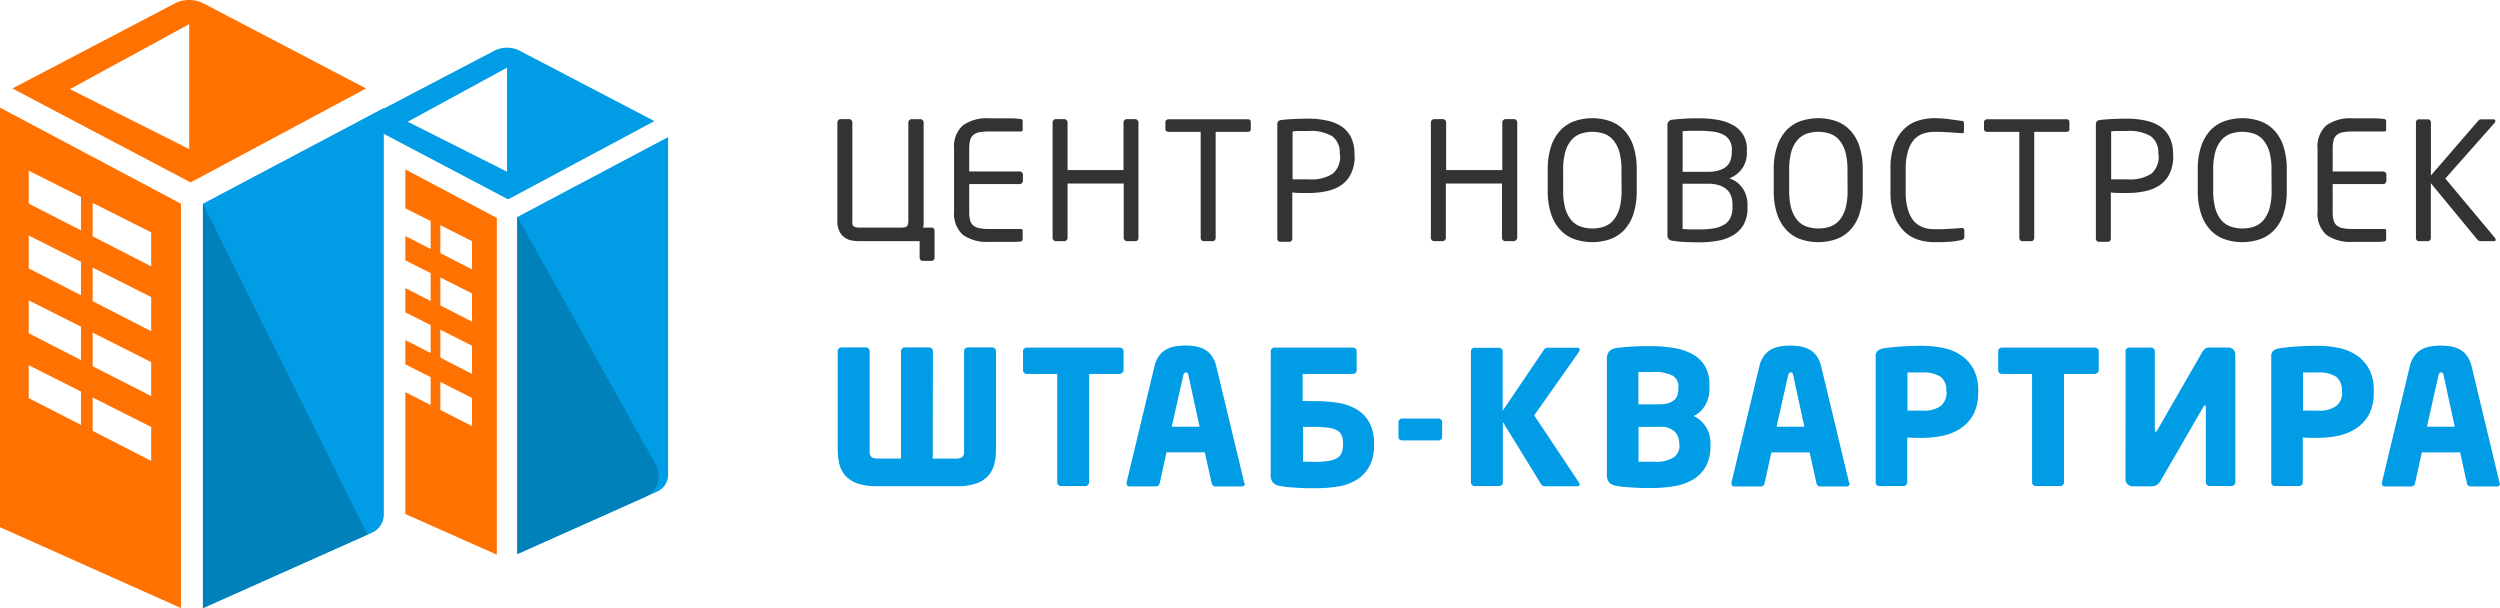 <svg id="Слой_1" data-name="Слой 1" xmlns="http://www.w3.org/2000/svg" viewBox="0 0 430.63 104.75"><defs><style>.cls-1{fill:#009ce6;}.cls-2{fill:#ff7100;}.cls-3{fill:#0081ba;}.cls-4{fill:#333;}</style></defs><title>main-logo</title><path class="cls-1" d="M281.14,216.9h4a2.29,2.29,0,0,0,.8-.11.88.88,0,0,0,.43-.34,1.07,1.07,0,0,0,.16-.53q0-.31,0-.66V198.39a.66.66,0,0,1,.64-.64h4.22a.66.66,0,0,1,.64.64v16.87a11.16,11.16,0,0,1-.27,2.53,4.77,4.77,0,0,1-1,2,4.93,4.93,0,0,1-2.06,1.37,9.79,9.79,0,0,1-3.41.5H271.51a9.78,9.78,0,0,1-3.41-.5,4.92,4.92,0,0,1-2.06-1.37,4.77,4.77,0,0,1-1-2,11.1,11.1,0,0,1-.27-2.53V198.39a.66.66,0,0,1,.64-.64h4.22a.66.66,0,0,1,.64.64v16.86q0,.35,0,.66a1.07,1.07,0,0,0,.16.53.88.88,0,0,0,.42.34,2.26,2.26,0,0,0,.82.11h4V198.39a.66.66,0,0,1,.64-.64h4.22a.66.66,0,0,1,.64.64Z" transform="translate(-120.47 -137.91)"/><path class="cls-1" d="M313.76,202.14a.7.7,0,0,1-.47.18h-5.21V221a.66.66,0,0,1-.64.64h-4.22a.66.66,0,0,1-.64-.64V202.32h-5.25a.64.64,0,0,1-.45-.18.56.56,0,0,1-.19-.43v-3.32a.57.57,0,0,1,.19-.43.65.65,0,0,1,.45-.18h16a.71.71,0,0,1,.47.18.55.55,0,0,1,.21.43v3.32A.55.55,0,0,1,313.76,202.14Z" transform="translate(-120.47 -137.91)"/><path class="cls-1" d="M334.89,221.18q0,.52-.55.52h-4.51a.56.56,0,0,1-.42-.16.87.87,0,0,1-.23-.42L328,215.83h-6.6l-1.16,5.28a.88.88,0,0,1-.23.42.56.56,0,0,1-.42.16h-4.51q-.55,0-.55-.52a.13.13,0,0,1,0-.06.24.24,0,0,0,0-.1l4.8-20a5,5,0,0,1,.84-1.87,3.77,3.77,0,0,1,1.27-1.08,5.11,5.11,0,0,1,1.56-.5,11,11,0,0,1,1.67-.13,10.72,10.72,0,0,1,1.66.13,5.12,5.12,0,0,1,1.54.5,3.79,3.79,0,0,1,1.27,1.08,5,5,0,0,1,.84,1.87l4.8,20a.23.23,0,0,0,0,.1A.14.14,0,0,1,334.89,221.18Zm-9.72-18.64a1.58,1.58,0,0,0-.13-.37c0-.07-.14-.11-.29-.11s-.39.16-.45.48l-2,8.88h4.8Z" transform="translate(-120.47 -137.91)"/><path class="cls-1" d="M339.36,198.42a.62.62,0,0,1,.19-.45.62.62,0,0,1,.45-.19h13.48a.71.71,0,0,1,.47.18.55.55,0,0,1,.21.43v3.32a.55.55,0,0,1-.21.43.7.7,0,0,1-.47.18h-8.62V207l1.09,0,1.09,0a24.09,24.09,0,0,1,3.93.31,9,9,0,0,1,3.21,1.13,6,6,0,0,1,2.17,2.25,7.41,7.41,0,0,1,.8,3.65v.23a7.49,7.49,0,0,1-.8,3.67,6.22,6.22,0,0,1-2.17,2.3,8.89,8.89,0,0,1-3.22,1.17A23,23,0,0,1,347,222q-.8,0-1.64,0l-1.62-.08-1.46-.11q-.68-.07-1.16-.16a2.43,2.43,0,0,1-1.37-.58,2.18,2.18,0,0,1-.4-1.51Zm7.39,19.05a16.31,16.31,0,0,0,2.53-.16,4,4,0,0,0,1.55-.53,1.89,1.89,0,0,0,.77-.93,3.83,3.83,0,0,0,.21-1.34v-.23a3.7,3.7,0,0,0-.21-1.32,1.75,1.75,0,0,0-.77-.89,4.22,4.22,0,0,0-1.55-.48,18.08,18.08,0,0,0-2.53-.15H346l-.46,0-.3,0h-.32v6h.32l.3,0,.46,0Z" transform="translate(-120.47 -137.91)"/><path class="cls-1" d="M368.68,213.61a.68.68,0,0,1-.45.16H362a.68.68,0,0,1-.45-.16.52.52,0,0,1-.19-.42v-2.57a.57.57,0,0,1,.19-.43A.65.65,0,0,1,362,210h6.24a.65.65,0,0,1,.45.18.57.57,0,0,1,.19.43v2.57A.52.52,0,0,1,368.68,213.61Z" transform="translate(-120.47 -137.91)"/><path class="cls-1" d="M392.56,198.13a.89.89,0,0,1-.16.45l-7.66,10.88L392.43,221a.56.56,0,0,1,.13.35q0,.32-.45.32h-5.54a.64.64,0,0,1-.43-.13,1.64,1.64,0,0,1-.27-.32l-6.53-10.62V221a.66.66,0,0,1-.64.64h-4.22a.66.66,0,0,1-.64-.64V198.39A.57.57,0,0,1,374,198a.65.65,0,0,1,.45-.18h4.22a.65.65,0,0,1,.45.18.57.57,0,0,1,.19.43v10.23l7.08-10.46a.76.76,0,0,1,.71-.39H392Q392.56,197.78,392.56,198.13Z" transform="translate(-120.47 -137.91)"/><path class="cls-1" d="M415.09,214.77a7,7,0,0,1-.81,3.52,6.07,6.07,0,0,1-2.18,2.22,9.31,9.31,0,0,1-3.22,1.14,23.1,23.1,0,0,1-3.95.32q-.81,0-1.64,0l-1.63-.08-1.47-.11q-.68-.07-1.16-.16a2.43,2.43,0,0,1-1.37-.58,2.18,2.18,0,0,1-.4-1.51V199.94a2.25,2.25,0,0,1,.39-1.51,2.3,2.3,0,0,1,1.32-.58l1.08-.13,1.45-.11,1.63-.08q.84,0,1.61,0a23.45,23.45,0,0,1,4.16.34,9.9,9.9,0,0,1,3.21,1.11,5.55,5.55,0,0,1,2.08,2.06,6.37,6.37,0,0,1,.74,3.22v.58a5.64,5.64,0,0,1-.71,2.83,4.63,4.63,0,0,1-2,1.9,5.13,5.13,0,0,1,2.88,4.76Zm-5.5-10.2a2.15,2.15,0,0,0-1-1.95,6.85,6.85,0,0,0-3.46-.63h-1.24l-.71,0-.5,0v5.57h3.6a5.12,5.12,0,0,0,1.59-.21,2.76,2.76,0,0,0,1-.55,1.92,1.92,0,0,0,.53-.8,3,3,0,0,0,.16-1Zm.13,9.72a3,3,0,0,0-.74-2,3.42,3.42,0,0,0-2.67-.85h-3.6v6h.56l.77,0,.77,0h.53a5.8,5.8,0,0,0,3.43-.74,2.5,2.5,0,0,0,1-2.09Z" transform="translate(-120.47 -137.91)"/><path class="cls-1" d="M439.07,221.18q0,.52-.55.52H434a.56.56,0,0,1-.42-.16.87.87,0,0,1-.23-.42l-1.16-5.28h-6.6l-1.16,5.28a.88.88,0,0,1-.23.42.56.56,0,0,1-.42.16h-4.51q-.55,0-.55-.52a.13.13,0,0,1,0-.06.24.24,0,0,0,0-.1l4.8-20a5,5,0,0,1,.84-1.87,3.77,3.77,0,0,1,1.27-1.08,5.11,5.11,0,0,1,1.56-.5,11,11,0,0,1,1.67-.13,10.72,10.72,0,0,1,1.66.13,5.12,5.12,0,0,1,1.54.5,3.79,3.79,0,0,1,1.27,1.08,5,5,0,0,1,.84,1.87l4.8,20a.23.23,0,0,0,0,.1A.14.14,0,0,1,439.07,221.18Zm-9.72-18.64a1.58,1.58,0,0,0-.13-.37c0-.07-.14-.11-.29-.11s-.39.16-.45.48l-2,8.88h4.8Z" transform="translate(-120.47 -137.91)"/><path class="cls-1" d="M461.21,205.54a7.71,7.71,0,0,1-.82,3.75,6.71,6.71,0,0,1-2.18,2.4,8.86,8.86,0,0,1-3.08,1.27,16.79,16.79,0,0,1-3.53.37l-1.29,0-1.32-.06V221a.66.66,0,0,1-.64.64h-4.15a.64.64,0,0,1-.45-.18.56.56,0,0,1-.19-.43V199.45a1.41,1.41,0,0,1,.35-1.13,2.39,2.39,0,0,1,1.1-.42q1.22-.19,3-.31t3.53-.11a17.92,17.92,0,0,1,3.58.35,8.65,8.65,0,0,1,3.1,1.25,6.71,6.71,0,0,1,2.18,2.4,7.72,7.72,0,0,1,.82,3.75Zm-5.5-.29a2.78,2.78,0,0,0-1-2.46,5.4,5.4,0,0,0-3.07-.72l-.55,0-.79,0-.77,0-.5,0v6.57l.5,0,.8,0,.8,0h.5a4.94,4.94,0,0,0,3.14-.8,3,3,0,0,0,1-2.45Z" transform="translate(-120.47 -137.91)"/><path class="cls-1" d="M481.73,202.14a.7.7,0,0,1-.47.18H476V221a.66.66,0,0,1-.64.64h-4.22a.66.66,0,0,1-.64-.64V202.32H465.3a.64.64,0,0,1-.45-.18.56.56,0,0,1-.19-.43v-3.32a.57.57,0,0,1,.19-.43.65.65,0,0,1,.45-.18h16a.71.71,0,0,1,.47.18.55.55,0,0,1,.21.43v3.32A.55.55,0,0,1,481.73,202.14Z" transform="translate(-120.47 -137.91)"/><path class="cls-1" d="M486.6,198.39a.57.57,0,0,1,.19-.43.65.65,0,0,1,.45-.18H491a.65.65,0,0,1,.45.18.57.57,0,0,1,.19.43V212q0,.29.16.29c.06,0,.15-.09.26-.26l7.63-13.26a2.73,2.73,0,0,1,.58-.76,1.17,1.17,0,0,1,.77-.24h3.25a1.21,1.21,0,0,1,1.22,1.22v22a.66.66,0,0,1-.64.64h-3.8a.66.66,0,0,1-.64-.64V208q0-.26-.16-.26T500,208l-7.34,12.68a2,2,0,0,1-.77.82,2.15,2.15,0,0,1-.9.18h-3.15a1.23,1.23,0,0,1-.88-.35,1.15,1.15,0,0,1-.37-.87Z" transform="translate(-120.47 -137.91)"/><path class="cls-1" d="M529.35,205.54a7.71,7.71,0,0,1-.82,3.75,6.71,6.71,0,0,1-2.18,2.4,8.86,8.86,0,0,1-3.08,1.27,16.79,16.79,0,0,1-3.53.37l-1.29,0-1.32-.06V221a.66.66,0,0,1-.64.64h-4.15a.64.64,0,0,1-.45-.18.56.56,0,0,1-.19-.43V199.45a1.41,1.41,0,0,1,.35-1.13,2.39,2.39,0,0,1,1.1-.42q1.22-.19,3-.31t3.53-.11a17.92,17.92,0,0,1,3.58.35,8.65,8.65,0,0,1,3.1,1.25,6.71,6.71,0,0,1,2.18,2.4,7.72,7.72,0,0,1,.82,3.75Zm-5.5-.29a2.78,2.78,0,0,0-1-2.46,5.4,5.4,0,0,0-3.07-.72l-.55,0-.79,0-.77,0-.5,0v6.57l.5,0,.8,0,.8,0h.5a4.94,4.94,0,0,0,3.14-.8,3,3,0,0,0,1-2.45Z" transform="translate(-120.47 -137.91)"/><path class="cls-1" d="M551.1,221.18q0,.52-.55.52h-4.51a.56.56,0,0,1-.42-.16.87.87,0,0,1-.23-.42l-1.16-5.28h-6.6l-1.16,5.28a.88.88,0,0,1-.23.42.56.56,0,0,1-.42.16h-4.51q-.55,0-.55-.52a.13.13,0,0,1,0-.06.24.24,0,0,0,0-.1l4.8-20a5,5,0,0,1,.84-1.87,3.77,3.77,0,0,1,1.27-1.08,5.11,5.11,0,0,1,1.56-.5,11,11,0,0,1,1.67-.13,10.72,10.72,0,0,1,1.66.13,5.12,5.12,0,0,1,1.54.5,3.79,3.79,0,0,1,1.27,1.08,5,5,0,0,1,.84,1.87l4.8,20a.23.23,0,0,0,0,.1A.14.14,0,0,1,551.1,221.18Zm-9.72-18.64a1.58,1.58,0,0,0-.13-.37c0-.07-.14-.11-.29-.11s-.39.16-.45.48l-2,8.88h4.8Z" transform="translate(-120.47 -137.91)"/><path class="cls-1" d="M209.58,233.35l24.13-10.79a3.11,3.11,0,0,0,1.84-2.84V161.53l-26,13.77Z" transform="translate(-120.47 -137.91)"/><path class="cls-1" d="M205.59,146.66l-23.16,12.12L208,172.25l25.19-13.48L210,146.66A4.79,4.79,0,0,0,205.59,146.66Zm2.22,20.83-17.11-8.61,17.11-9.32Z" transform="translate(-120.47 -137.91)"/><path class="cls-1" d="M155.43,242.65l29.15-13a3.43,3.43,0,0,0,2-3.13v-70L155.43,173Z" transform="translate(-120.47 -137.91)"/><path class="cls-2" d="M120.47,156.45v72.27l31.17,13.93V173Zm13.95,54.65-9-4.61v-5.67l9,4.53Zm0-11.17-9-4.61v-5.67l9,4.53Zm0-11.17-9-4.61v-5.67l9,4.53Zm0-11.17-9-4.61v-5.67l9,4.53Zm12.09,39.71-10.08-5.17v-5.76l10.08,5.08Zm0-11.17L136.43,201V195.2l10.08,5.08Zm0-11.17-10.08-5.17V184l10.08,5.08Zm0-11.17-10.08-5.17v-5.76l10.08,5.08Z" transform="translate(-120.47 -137.91)"/><path class="cls-2" d="M150.54,138.52,122.6,153.15l30.7,16.18,30.23-16.18-27.94-14.62A5.44,5.44,0,0,0,150.54,138.52Zm2.52,25.07-20.54-10.33,20.54-11.19Z" transform="translate(-120.47 -137.91)"/><path class="cls-2" d="M190.29,167.09v6.7l4.36,2.2v4.81l-4.36-2.23v4.18l4.36,2.2v4.81l-4.36-2.23v4.18l4.36,2.2v4.81l-4.36-2.23v4.18l4.36,2.2v4.81l-4.36-2.23v21l15.76,7v-58Zm11.48,44.22-5.45-2.79v-4.82l5.45,2.75Zm0-9-5.45-2.79v-4.82l5.45,2.75Zm0-9-5.45-2.79v-4.82l5.45,2.75Zm0-9-5.45-2.79v-4.82l5.45,2.75Z" transform="translate(-120.47 -137.91)"/><polygon class="cls-3" points="34.95 35.08 63.29 92.08 34.95 104.75 34.95 35.08"/><path class="cls-3" d="M209.58,175.26l23.85,42.67a4,4,0,0,1-1.85,5.58l-22,9.83Z" transform="translate(-120.47 -137.91)"/><path class="cls-4" d="M268.55,179.45a9.37,9.37,0,0,1-1.17-.08,3.23,3.23,0,0,1-1.26-.44,2.86,2.86,0,0,1-1-1.06,3.83,3.83,0,0,1-.41-1.92V159a.58.58,0,0,1,.57-.57h1.44a.58.58,0,0,1,.57.56v16.91a4.6,4.6,0,0,0,0,.55.67.67,0,0,0,.16.38.78.78,0,0,0,.38.21,2.75,2.75,0,0,0,.71.07h7.12q.88,0,1.07-.28a1.67,1.67,0,0,0,.2-.93V159a.58.58,0,0,1,.57-.56H279a.58.58,0,0,1,.57.56v16.88a4.7,4.7,0,0,1,0,.66c0,.2-.06.39-.1.58h1.47a.47.47,0,0,1,.37.16.56.56,0,0,1,.14.39v4.6a.6.6,0,0,1-.14.4.46.46,0,0,1-.37.17h-1.55a.46.46,0,0,1-.37-.17.6.6,0,0,1-.14-.4v-2.83Z" transform="translate(-120.47 -137.91)"/><path class="cls-4" d="M296.55,179.36a.31.31,0,0,1-.21.14,9.46,9.46,0,0,1-1.07.07l-1.46,0-1.57,0h-1.41a7.09,7.09,0,0,1-4.51-1.22,4.9,4.9,0,0,1-1.51-4V163.51a4.9,4.9,0,0,1,1.51-4,7.09,7.09,0,0,1,4.51-1.22q2.06,0,3.34,0t2.18.13a.31.31,0,0,1,.21.14.47.47,0,0,1,.07.25v1.41c0,.23-.1.34-.31.34h-5.46a8.41,8.41,0,0,0-1.81.16,2.18,2.18,0,0,0-1,.51,1.78,1.78,0,0,0-.5.92,6.26,6.26,0,0,0-.13,1.36v3.93h8.68a.55.55,0,0,1,.4.17.53.53,0,0,1,.17.39v1.06a.53.53,0,0,1-.17.39.55.55,0,0,1-.4.17h-8.68v4.77a6.26,6.26,0,0,0,.13,1.38,1.78,1.78,0,0,0,.5.91,2.18,2.18,0,0,0,1,.51,8.38,8.38,0,0,0,1.81.16h5.46c.21,0,.31.11.31.34v1.44A.47.47,0,0,1,296.55,179.36Z" transform="translate(-120.47 -137.91)"/><path class="cls-4" d="M316.44,179.28a.54.54,0,0,1-.4.17H314.6a.58.58,0,0,1-.57-.56v-9.36h-9.67v9.36a.58.58,0,0,1-.57.56h-1.44a.58.58,0,0,1-.57-.57V159a.58.58,0,0,1,.57-.57h1.44a.58.58,0,0,1,.57.57v8.2H314V159a.58.58,0,0,1,.57-.57H316a.58.58,0,0,1,.57.57v19.87A.54.54,0,0,1,316.44,179.28Z" transform="translate(-120.47 -137.91)"/><path class="cls-4" d="M335.38,160.62h-5.51v18.26a.6.6,0,0,1-.14.4.46.46,0,0,1-.37.17H327.8a.46.46,0,0,1-.37-.17.6.6,0,0,1-.14-.4V160.62h-5.51a.7.7,0,0,1-.4-.11.37.37,0,0,1-.17-.33v-1.23a.45.45,0,0,1,.17-.36.6.6,0,0,1,.4-.14h13.6q.54,0,.54.5v1.23Q335.92,160.62,335.38,160.62Z" transform="translate(-120.47 -137.91)"/><path class="cls-4" d="M353.81,164.75a6.7,6.7,0,0,1-.59,3,5.12,5.12,0,0,1-1.65,2,6.92,6.92,0,0,1-2.5,1.07,14.4,14.4,0,0,1-3.17.33q-.68,0-1.47,0t-1.36-.1v7.94a.6.6,0,0,1-.14.4.46.46,0,0,1-.37.17H341a.45.45,0,0,1-.37-.17.6.6,0,0,1-.14-.4v-19.7q0-.62.68-.71.9-.11,2.18-.17t2.52-.06a14.42,14.42,0,0,1,3.17.33,7.24,7.24,0,0,1,2.5,1,5,5,0,0,1,1.65,1.89,6.31,6.31,0,0,1,.59,2.87Zm-2.57-.38a3.44,3.44,0,0,0-1.3-3,7.19,7.19,0,0,0-4-.9l-1.48,0q-.83,0-1.34.08v8.25l.62,0,.76,0,.78,0h.67a6.65,6.65,0,0,0,4.13-1,3.87,3.87,0,0,0,1.22-3.18Z" transform="translate(-120.47 -137.91)"/><path class="cls-4" d="M381.6,179.28a.54.54,0,0,1-.4.17h-1.44a.58.58,0,0,1-.57-.56v-9.36h-9.67v9.36a.58.58,0,0,1-.57.56h-1.44a.58.58,0,0,1-.57-.57V159a.58.58,0,0,1,.57-.57H369a.58.58,0,0,1,.57.57v8.2h9.67V159a.58.58,0,0,1,.57-.57h1.44a.58.58,0,0,1,.57.57v19.87A.54.54,0,0,1,381.6,179.28Z" transform="translate(-120.47 -137.91)"/><path class="cls-4" d="M402.4,170.77a12.7,12.7,0,0,1-.57,4,7.34,7.34,0,0,1-1.59,2.76,6.22,6.22,0,0,1-2.42,1.58,9.53,9.53,0,0,1-6.15,0,6.21,6.21,0,0,1-2.42-1.58,7.48,7.48,0,0,1-1.6-2.76,12.4,12.4,0,0,1-.58-4v-3.65a12.4,12.4,0,0,1,.58-4,7.49,7.49,0,0,1,1.6-2.76,6.21,6.21,0,0,1,2.42-1.58,9.53,9.53,0,0,1,6.15,0,6.22,6.22,0,0,1,2.42,1.58,7.34,7.34,0,0,1,1.59,2.76,12.7,12.7,0,0,1,.57,4Zm-2.63-3.65a11.21,11.21,0,0,0-.35-3,5.58,5.58,0,0,0-1-2,3.72,3.72,0,0,0-1.58-1.15,6.33,6.33,0,0,0-4.17,0,3.83,3.83,0,0,0-1.59,1.15,5.42,5.42,0,0,0-1,2,11.21,11.21,0,0,0-.35,3v3.65a11.21,11.21,0,0,0,.35,3,5.56,5.56,0,0,0,1,2,3.7,3.7,0,0,0,1.59,1.14,6,6,0,0,0,2.1.35,5.83,5.83,0,0,0,2.09-.35,3.71,3.71,0,0,0,1.58-1.14,5.58,5.58,0,0,0,1-2,11.21,11.21,0,0,0,.35-3Z" transform="translate(-120.47 -137.91)"/><path class="cls-4" d="M421.48,173.65a5.87,5.87,0,0,1-.66,2.94,5,5,0,0,1-1.81,1.84,7.85,7.85,0,0,1-2.64.95,17.7,17.7,0,0,1-3.14.27q-1.41,0-2.6-.06a16.76,16.76,0,0,1-2-.2,1.17,1.17,0,0,1-.71-.28,1.06,1.06,0,0,1-.23-.76V159.52a.92.92,0,0,1,.9-1q.71-.08,1.91-.16t2.59-.07a19.16,19.16,0,0,1,3.19.25,8.33,8.33,0,0,1,2.63.88,4.55,4.55,0,0,1,2.46,4.32v.45a4.67,4.67,0,0,1-.79,2.72,4.73,4.73,0,0,1-2.23,1.71,4.5,4.5,0,0,1,2.3,1.73,4.94,4.94,0,0,1,.83,2.86Zm-2.69-9.94a3,3,0,0,0-.41-1.65,2.82,2.82,0,0,0-1.16-1,5.58,5.58,0,0,0-1.79-.49,19.52,19.52,0,0,0-2.34-.13l-1.46,0-1.32.06v7h4.34a6.44,6.44,0,0,0,2-.27,3.3,3.3,0,0,0,1.28-.73,2.48,2.48,0,0,0,.66-1.07,4.44,4.44,0,0,0,.18-1.29Zm.11,9.45a4.67,4.67,0,0,0-.2-1.36,2.74,2.74,0,0,0-.69-1.15,3.52,3.52,0,0,0-1.31-.79,6.07,6.07,0,0,0-2.06-.3h-4.34v7.8l1.45.07q.75,0,1.48,0a14.84,14.84,0,0,0,2.35-.17,5.19,5.19,0,0,0,1.79-.6,2.91,2.91,0,0,0,1.13-1.16,4,4,0,0,0,.39-1.9Z" transform="translate(-120.47 -137.91)"/><path class="cls-4" d="M441.33,170.77a12.7,12.7,0,0,1-.57,4,7.34,7.34,0,0,1-1.59,2.76,6.22,6.22,0,0,1-2.42,1.58,9.53,9.53,0,0,1-6.15,0,6.21,6.21,0,0,1-2.42-1.58,7.48,7.48,0,0,1-1.6-2.76,12.4,12.4,0,0,1-.58-4v-3.65a12.4,12.4,0,0,1,.58-4,7.49,7.49,0,0,1,1.6-2.76,6.21,6.21,0,0,1,2.42-1.58,9.53,9.53,0,0,1,6.15,0,6.22,6.22,0,0,1,2.42,1.58,7.34,7.34,0,0,1,1.59,2.76,12.7,12.7,0,0,1,.57,4Zm-2.63-3.65a11.21,11.21,0,0,0-.35-3,5.58,5.58,0,0,0-1-2,3.72,3.72,0,0,0-1.58-1.15,6.33,6.33,0,0,0-4.17,0,3.83,3.83,0,0,0-1.59,1.15,5.42,5.42,0,0,0-1,2,11.21,11.21,0,0,0-.35,3v3.65a11.21,11.21,0,0,0,.35,3,5.56,5.56,0,0,0,1,2,3.7,3.7,0,0,0,1.59,1.14,6,6,0,0,0,2.1.35,5.83,5.83,0,0,0,2.09-.35,3.71,3.71,0,0,0,1.58-1.14,5.58,5.58,0,0,0,1-2,11.21,11.21,0,0,0,.35-3Z" transform="translate(-120.47 -137.91)"/><path class="cls-4" d="M458.66,179.1a1.09,1.09,0,0,1-.4.18l-.9.16q-.45.07-1,.11l-1.21.07q-.68,0-1.58,0a9.18,9.18,0,0,1-2.63-.4,6,6,0,0,1-2.4-1.4,7.39,7.39,0,0,1-1.75-2.69,11.45,11.45,0,0,1-.68-4.25V167a11.54,11.54,0,0,1,.68-4.28,7.25,7.25,0,0,1,1.75-2.67,6.07,6.07,0,0,1,2.4-1.38,9.16,9.16,0,0,1,2.63-.4,20.74,20.74,0,0,1,2.59.16l2.16.3c.3,0,.45.16.45.37v1.44a.36.36,0,0,1-.08.24c-.06.07-.17.09-.34.07l-.95-.07-1.19-.08-1.31-.07-1.3,0a5.61,5.61,0,0,0-1.94.33,3.8,3.8,0,0,0-1.55,1.07,5.3,5.3,0,0,0-1,2,10.36,10.36,0,0,0-.38,3v3.93a10.25,10.25,0,0,0,.38,3,5.3,5.3,0,0,0,1,2,3.92,3.92,0,0,0,1.55,1.09,5.39,5.39,0,0,0,1.94.34l1.26,0,1.3-.06,1.17-.07.93-.07q.57-.06.57.45v1.16A.45.45,0,0,1,458.66,179.1Z" transform="translate(-120.47 -137.91)"/><path class="cls-4" d="M476.38,160.62h-5.51v18.26a.6.6,0,0,1-.14.4.46.46,0,0,1-.37.17h-1.55a.46.46,0,0,1-.37-.17.6.6,0,0,1-.14-.4V160.62h-5.51a.7.7,0,0,1-.4-.11.37.37,0,0,1-.17-.33v-1.23a.45.45,0,0,1,.17-.36.6.6,0,0,1,.4-.14h13.6q.54,0,.54.5v1.23Q476.92,160.62,476.38,160.62Z" transform="translate(-120.47 -137.91)"/><path class="cls-4" d="M494.81,164.75a6.7,6.7,0,0,1-.59,3,5.12,5.12,0,0,1-1.65,2,6.92,6.92,0,0,1-2.5,1.07,14.4,14.4,0,0,1-3.17.33q-.68,0-1.47,0t-1.36-.1v7.94a.6.6,0,0,1-.14.4.46.46,0,0,1-.37.17H482a.45.45,0,0,1-.37-.17.6.6,0,0,1-.14-.4v-19.7q0-.62.68-.71.9-.11,2.18-.17t2.52-.06a14.42,14.42,0,0,1,3.17.33,7.24,7.24,0,0,1,2.5,1,5,5,0,0,1,1.65,1.89,6.31,6.31,0,0,1,.59,2.87Zm-2.57-.38a3.44,3.44,0,0,0-1.3-3,7.19,7.19,0,0,0-4-.9l-1.48,0q-.83,0-1.34.08v8.25l.62,0,.76,0,.78,0h.67a6.65,6.65,0,0,0,4.13-1,3.87,3.87,0,0,0,1.22-3.18Z" transform="translate(-120.47 -137.91)"/><path class="cls-4" d="M514.37,170.77a12.7,12.7,0,0,1-.57,4,7.34,7.34,0,0,1-1.59,2.76,6.22,6.22,0,0,1-2.42,1.58,9.53,9.53,0,0,1-6.15,0,6.21,6.21,0,0,1-2.42-1.58,7.48,7.48,0,0,1-1.6-2.76,12.4,12.4,0,0,1-.58-4v-3.65a12.4,12.4,0,0,1,.58-4,7.49,7.49,0,0,1,1.6-2.76,6.21,6.21,0,0,1,2.42-1.58,9.53,9.53,0,0,1,6.15,0,6.22,6.22,0,0,1,2.42,1.58,7.34,7.34,0,0,1,1.59,2.76,12.7,12.7,0,0,1,.57,4Zm-2.63-3.65a11.21,11.21,0,0,0-.35-3,5.58,5.58,0,0,0-1-2,3.72,3.72,0,0,0-1.58-1.15,6.33,6.33,0,0,0-4.17,0,3.83,3.83,0,0,0-1.59,1.15,5.42,5.42,0,0,0-1,2,11.21,11.21,0,0,0-.35,3v3.65a11.21,11.21,0,0,0,.35,3,5.56,5.56,0,0,0,1,2,3.7,3.7,0,0,0,1.59,1.14,6,6,0,0,0,2.1.35,5.83,5.83,0,0,0,2.09-.35,3.71,3.71,0,0,0,1.58-1.14,5.58,5.58,0,0,0,1-2,11.21,11.21,0,0,0,.35-3Z" transform="translate(-120.47 -137.91)"/><path class="cls-4" d="M531.41,179.36a.31.31,0,0,1-.21.14,9.46,9.46,0,0,1-1.07.07l-1.46,0-1.57,0h-1.41a7.09,7.09,0,0,1-4.51-1.22,4.9,4.9,0,0,1-1.51-4V163.51a4.9,4.9,0,0,1,1.51-4,7.09,7.09,0,0,1,4.51-1.22q2.06,0,3.34,0t2.18.13a.31.31,0,0,1,.21.14.47.47,0,0,1,.07.25v1.41c0,.23-.1.34-.31.34h-5.46a8.41,8.41,0,0,0-1.81.16,2.18,2.18,0,0,0-1,.51,1.78,1.78,0,0,0-.5.92,6.26,6.26,0,0,0-.13,1.36v3.93h8.68a.55.55,0,0,1,.4.17.53.53,0,0,1,.17.39v1.06a.53.53,0,0,1-.17.39.55.55,0,0,1-.4.17h-8.68v4.77a6.26,6.26,0,0,0,.13,1.38,1.78,1.78,0,0,0,.5.91,2.18,2.18,0,0,0,1,.51,8.38,8.38,0,0,0,1.81.16h5.46c.21,0,.31.11.31.34v1.44A.47.47,0,0,1,531.41,179.36Z" transform="translate(-120.47 -137.91)"/><path class="cls-4" d="M550.36,179.24c0,.14-.13.21-.34.21h-2.21a.81.81,0,0,1-.62-.28l-8-9.7v9.41a.6.6,0,0,1-.14.4.46.46,0,0,1-.37.17h-1.55a.45.45,0,0,1-.37-.17.6.6,0,0,1-.14-.4V159a.53.53,0,0,1,.54-.54h1.5a.53.53,0,0,1,.54.54v9.13l8.14-9.41a1.24,1.24,0,0,1,.24-.2.69.69,0,0,1,.33-.06h2c.23,0,.35.07.38.21a.44.44,0,0,1-.1.38l-8.51,9.61,8.51,10.18A.56.56,0,0,1,550.36,179.24Z" transform="translate(-120.47 -137.91)"/></svg>
